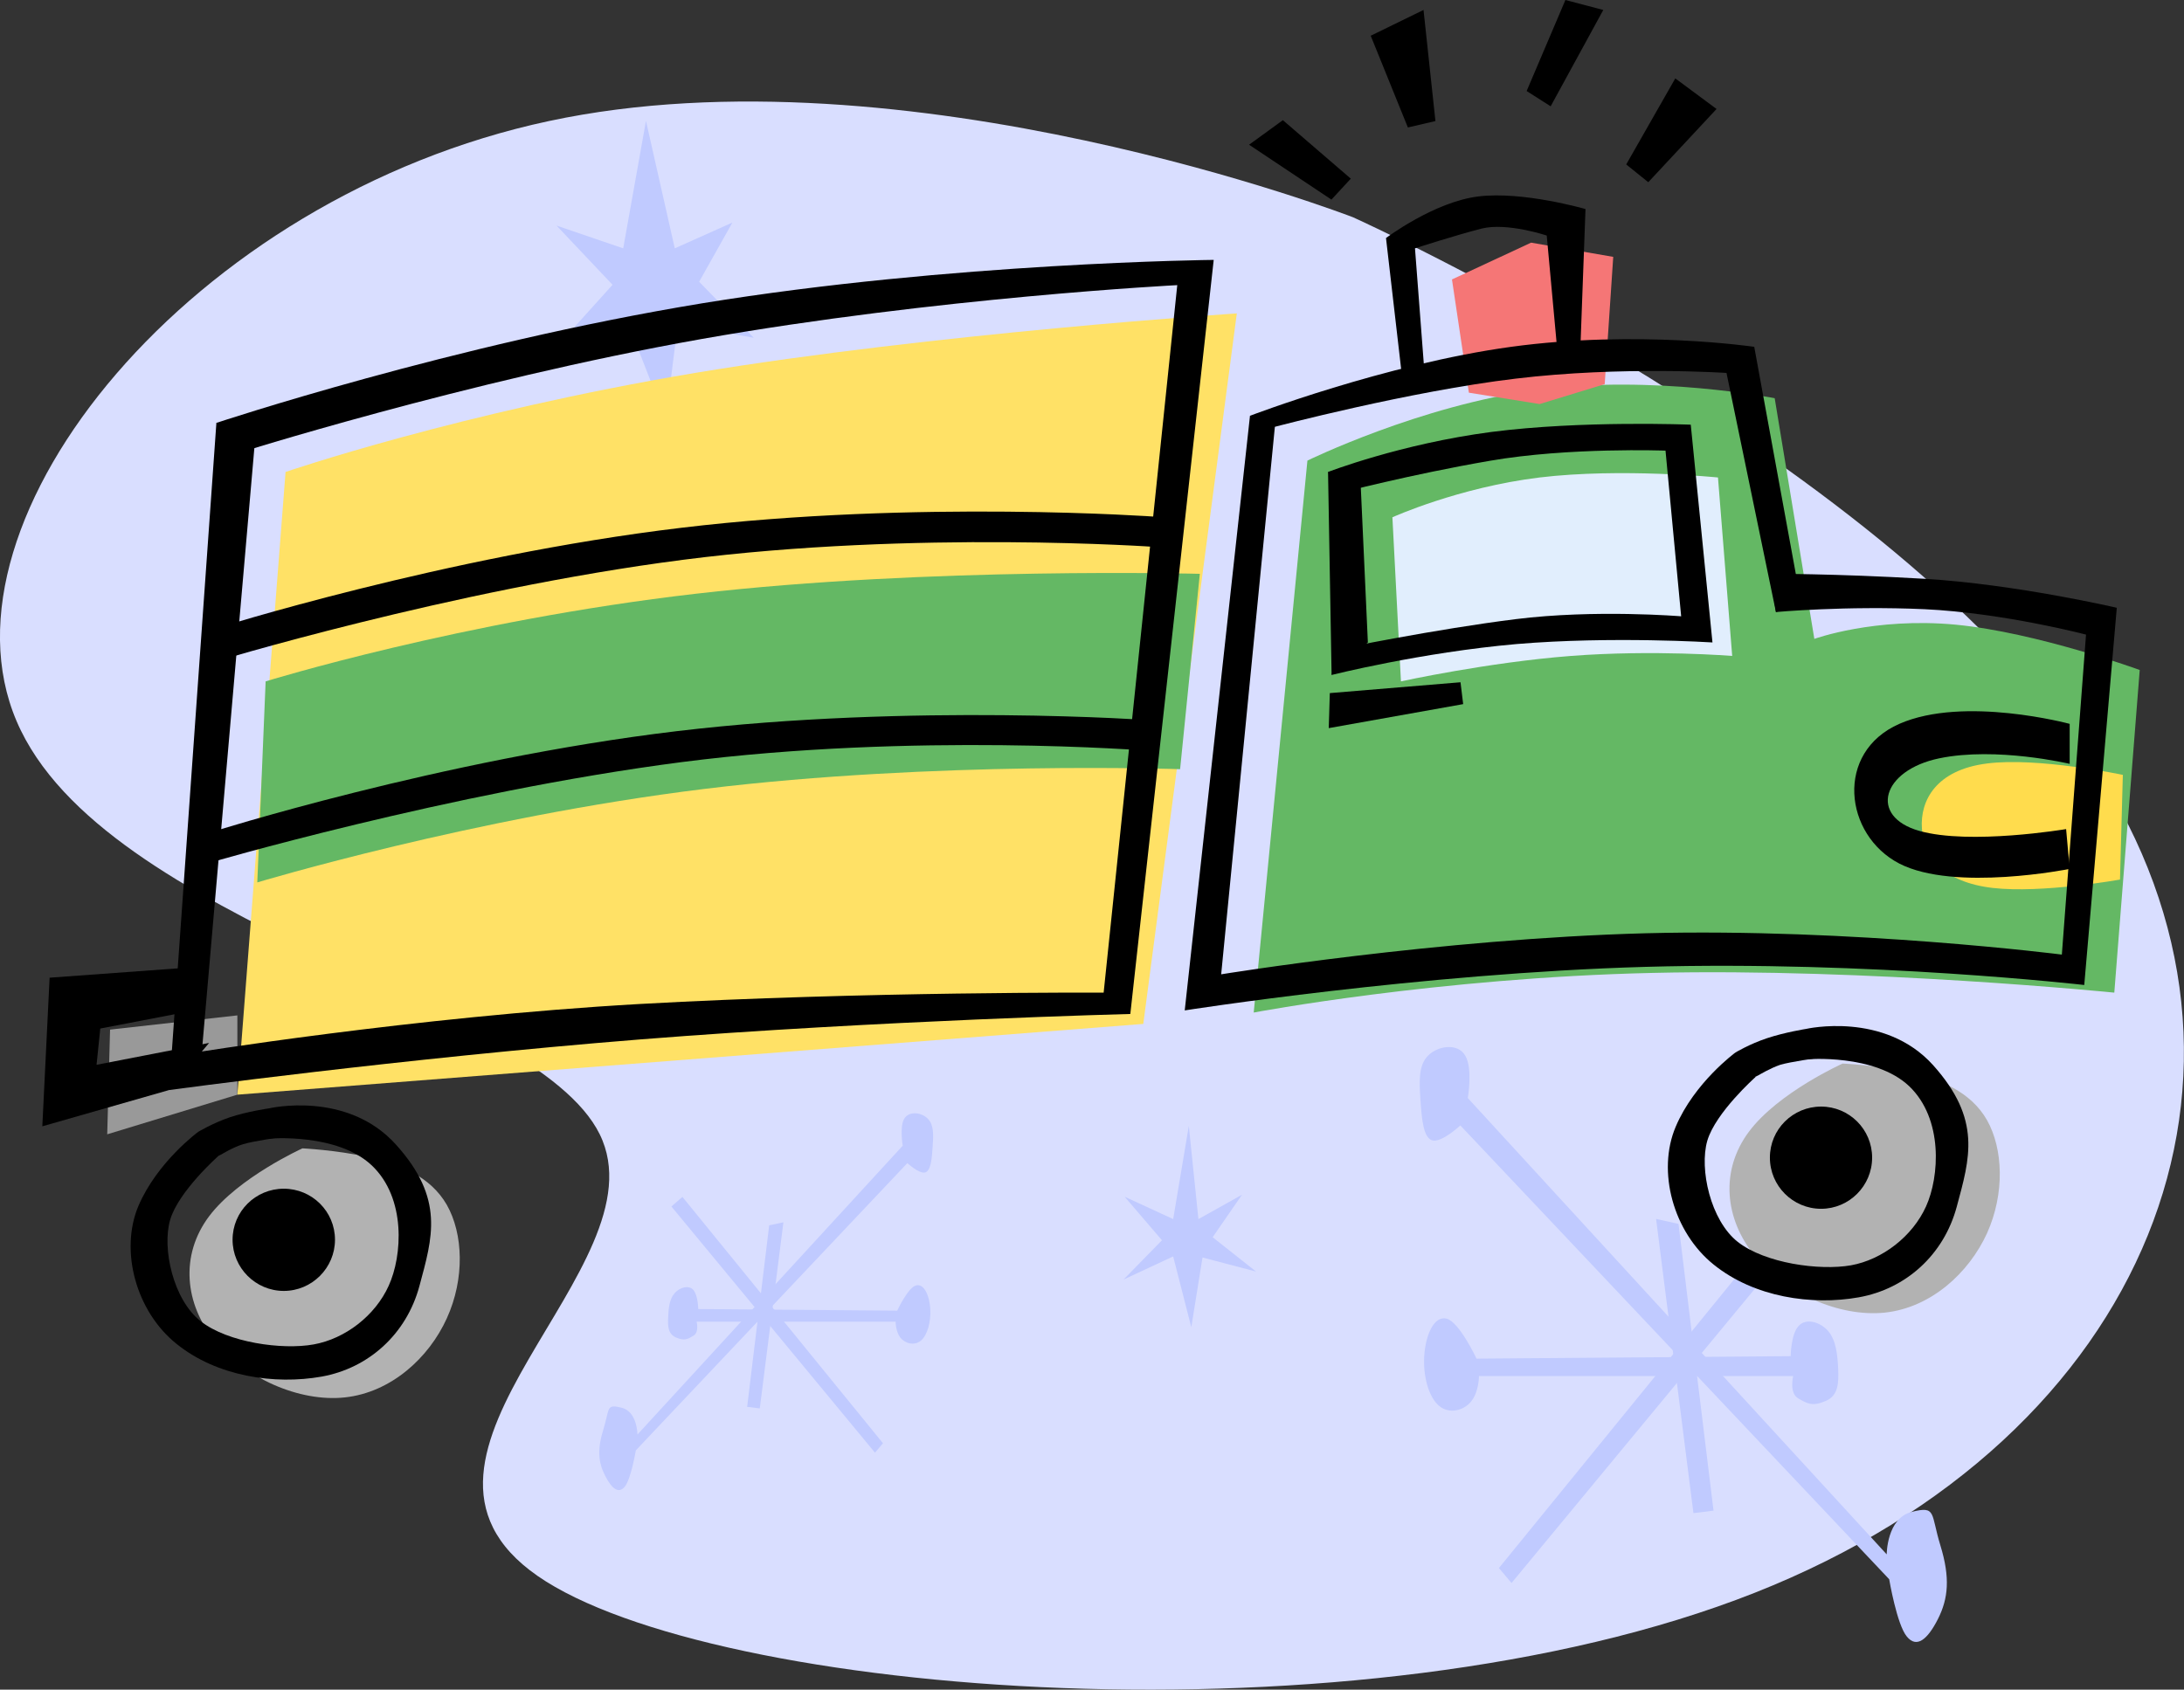 <?xml version="1.0" encoding="UTF-8"?>
<!DOCTYPE svg PUBLIC "-//W3C//DTD SVG 1.1//EN" "http://www.w3.org/Graphics/SVG/1.1/DTD/svg11.dtd">
<!-- Creator: CorelDRAW -->
<svg xmlns="http://www.w3.org/2000/svg" xml:space="preserve" width="122.828mm" height="95.049mm" version="1.1" style="shape-rendering:geometricPrecision; text-rendering:geometricPrecision; image-rendering:optimizeQuality; fill-rule:evenodd; clip-rule:evenodd"
viewBox="0 0 12283 9505"
 xmlns:xlink="http://www.w3.org/1999/xlink">
 <rect x="0" y="0" width="12283" height="9505" fill="#333333" stroke="none"/>
 <defs>
  <style type="text/css">
   <![CDATA[
    .fil3 {fill:#FFE166;fill-rule:nonzero}
    .fil5 {fill:#FFDC4D;fill-rule:nonzero}
    .fil6 {fill:#F57676;fill-rule:nonzero}
    .fil7 {fill:#E1EEFD;fill-rule:nonzero}
    .fil0 {fill:#D9DEFF;fill-rule:nonzero}
    .fil1 {fill:#C0CAFF;fill-rule:nonzero}
    .fil4 {fill:#64B864;fill-rule:nonzero}
    .fil9 {fill:black;fill-rule:nonzero}
    .fil2 {fill:#999999;fill-rule:nonzero}
    .fil8 {fill:#B2B2B2;fill-rule:nonzero}
   ]]>
  </style>
 </defs>
 <g id="Layer_x0020_1">
  <g id="vc012699.ai">
   <g>
    <g>
     <path class="fil0" d="M7609 1222c0,0 -2513,-971 -4522,-541 -2009,429 -3479,2236 -2994,3375 485,1139 2911,1575 3280,2325 369,750 -1325,1806 -350,2484 975,677 4622,974 6846,95 2225,-879 3033,-2935 1911,-4649 -1122,-1715 -4171,-3089 -4171,-3089z"/>
     <polygon class="fil1" points="6740,6858 6686,6334 6598,6858 6325,6732 6535,6977 6319,7198 6598,7068 6700,7466 6763,7074 7064,7153 6820,6960 6985,6721 "/>
     <polygon class="fil1" points="3795,1397 3633,680 3505,1397 3130,1269 3445,1602 3061,2028 3548,1858 3744,2361 3812,1824 4239,1900 3932,1585 4119,1252 "/>
     <g>
      <path class="fil1" d="M8213 6331c0,0 -100,94 -154,85 -54,-10 -63,-122 -70,-225 -7,-103 -13,-197 42,-252 54,-56 168,-74 210,0 43,73 14,238 14,238l2356 2567c0,0 0,-204 141,-239 140,-35 105,7 161,189 56,183 44,299 -14,414 -59,116 -120,166 -175,98 -56,-67 -99,-322 -99,-322l-2412 -2553z"/>
      <polygon class="fil1" points="8430,8821 10212,6633 10310,6717 8501,8905 "/>
      <polygon class="fil1" points="9314,6857 9524,8512 9637,8498 9440,6885 "/>
      <path class="fil1" d="M8304 7643c0,0 -96,-206 -168,-225 -72,-18 -119,95 -126,211 -7,115 26,232 84,280 58,48 141,26 182,-28 42,-54 42,-140 42,-140l1767 0c0,0 -24,96 29,126 52,30 80,46 154,14 73,-31 73,-105 70,-182 -4,-77 -11,-158 -56,-211 -45,-52 -127,-76 -168,-27 -42,47 -43,168 -43,168l-1767 14z"/>
     </g>
     <g>
      <polygon class="fil2" points="1335,5712 619,5792 603,6381 1335,6158 "/>
      <path class="fil3" d="M1606 2655c0,0 971,-334 2308,-558 1338,-222 3042,-334 3042,-334l-526 3997 -5095 398 271 -3503z"/>
      <path class="fil4" d="M7051 5696l302 -3105c0,0 633,-310 1290,-398 657,-87 1338,47 1338,47l223 1354c0,0 338,-123 795,-80 458,44 1035,255 1035,255l-143 1815c0,0 -1385,-139 -2595,-111 -1210,27 -2245,223 -2245,223z"/>
      <path class="fil5" d="M11939 4359c0,0 -479,-101 -764,-64 -286,36 -377,208 -366,366 10,158 121,302 398,334 276,32 716,-47 716,-47l16 -589z"/>
      <polygon class="fil6" points="8261,2209 8166,1572 8611,1365 9073,1445 9025,2161 8659,2273 "/>
      <path class="fil7" d="M7879 3833c0,0 489,-107 955,-143 466,-36 908,0 908,0l-80 -1004c0,0 -545,-55 -1003,0 -458,56 -828,224 -828,224l48 923z"/>
      <path class="fil4" d="M1494 3833c0,0 1107,-342 2420,-493 1314,-152 2834,-112 2834,-112l-111 1099c0,0 -1377,-48 -2675,111 -1298,159 -2515,526 -2515,526l47 -1131z"/>
      <path class="fil8" d="M10363 5983c0,0 -361,162 -526,382 -165,220 -137,493 32,700 169,207 473,346 732,319 259,-28 472,-223 574,-446 101,-224 91,-476 0,-637 -92,-161 -266,-231 -446,-271 -180,-39 -366,-47 -366,-47z"/>
      <path class="fil8" d="M1701 6460c0,0 -360,163 -525,382 -165,220 -137,494 32,701 168,207 473,346 732,318 259,-28 472,-222 573,-445 102,-224 92,-476 0,-638 -92,-160 -266,-231 -446,-270 -180,-39 -366,-48 -366,-48z"/>
      <g>
       <g>
        <path class="fil9" d="M1217 2379c0,0 1331,-443 2733,-673 1402,-229 2876,-244 2876,-244 0,0 -352,3182 -469,4242 0,0 -1402,36 -2754,143 -1351,108 -2652,285 -2652,285l102 -204c0,0 1273,-208 2543,-280 1269,-71 2611,-64 2611,-64l414 -3980c0,0 -1349,69 -2675,303 -1326,235 -2643,653 -2643,653l-86 -181z"/>
        <polygon class="fil9" points="1217,2379 951,6132 1128,5999 1441,2400 "/>
        <path class="fil9" d="M1201 3539c0,0 1305,-412 2631,-570 1326,-159 2672,-62 2672,-62l-2 170c0,0 -1354,-96 -2660,72 -1305,168 -2659,581 -2659,581l18 -191z"/>
        <path class="fil9" d="M1176 4685c0,0 1305,-414 2631,-572 1326,-158 2672,-61 2672,-61l-25 171c0,0 -1314,-104 -2619,64 -1306,169 -2683,574 -2683,574l24 -176z"/>
        <polygon class="fil9" points="951,6132 238,6336 279,5500 1115,5439 1094,5684 564,5786 543,5990 1176,5867 "/>
        <path class="fil9" d="M7030 2339l-367 3345c0,0 1326,-209 2591,-245 1264,-36 2468,102 2468,102l183 -2122c0,0 -566,-132 -1081,-163 -515,-30 -868,-28 -868,-28l32 215c0,0 393,-36 836,-16 444,21 908,143 908,143l-136 1800c0,0 -1178,-150 -2340,-120 -1163,31 -2388,231 -2388,231l302 -3080 -140 -62z"/>
        <path class="fil9" d="M7030 2339c0,0 760,-291 1469,-388 709,-97 1367,0 1367,0l265 1448 -143 44 -278 -1345c0,0 -590,-40 -1186,32 -597,71 -1354,271 -1354,271l-87 119 -53 -181z"/>
        <path class="fil9" d="M7887 2135l-92 -796c0,0 271,-204 520,-234 250,-31 602,71 602,71l-30 815 -125 19 -63 -685c0,0 -224,-75 -367,-39 -142,36 -374,111 -374,111l56 733 -127 5z"/>
        <path class="fil9" d="M7469 2655c0,0 408,-158 918,-225 510,-66 1122,-41 1122,-41l122 1225c0,0 -566,-36 -1101,9 -536,47 -1041,174 -1041,174l39 -146c0,0 547,-112 996,-168 448,-56 931,-16 931,-16l-88 -932c0,0 -543,-20 -987,57 -443,76 -852,183 -852,183l-59 -120z"/>
        <polygon class="fil9" points="7469,2655 7489,3797 7693,3614 7653,2736 "/>
        <path class="fil9" d="M11640 4072c0,0 -594,-160 -958,0 -364,160 -311,625 0,786 311,160 958,30 958,30l-20 -224c0,0 -541,91 -826,10 -285,-81 -210,-341 112,-408 322,-67 734,31 734,31l0 -225z"/>
        <g>
         <path class="fil9" d="M1513 6235c0,0 438,-103 714,204 275,305 205,523 132,795 -73,272 -287,463 -550,510 -264,47 -588,0 -816,-184 -229,-183 -320,-525 -215,-775 106,-249 337,-418 337,-418l112 137c0,0 -224,199 -270,358 -47,160 17,449 171,570 153,121 460,163 636,131 178,-32 346,-162 422,-330 77,-168 99,-493 -95,-677 -194,-183 -573,-151 -573,-151l-5 -170z"/>
         <path class="fil9" d="M1115 6367c0,0 79,-48 178,-82 100,-33 220,-50 220,-50l188 107 -120 55c0,0 -158,22 -215,40 -56,17 -119,56 -119,56l-117 58 -15 -184z"/>
        </g>
        <polygon class="fil9" points="7597,1005 7215,676 7025,814 7488,1123 "/>
        <polygon class="fil9" points="7479,3899 7473,4096 8229,3961 8214,3838 "/>
        <g>
         <path class="fil9" d="M10158 5788c0,0 439,-101 714,204 275,307 206,524 133,796 -73,272 -287,463 -551,510 -264,47 -588,0 -816,-184 -228,-183 -320,-525 -214,-775 105,-249 336,-418 336,-418l113 138c0,0 -224,199 -271,358 -46,159 18,448 171,569 154,121 460,163 637,132 177,-32 346,-163 422,-331 76,-167 98,-493 -95,-677 -194,-183 -574,-151 -574,-151l-5 -171z"/>
         <path class="fil9" d="M9760 5921c0,0 79,-48 179,-81 99,-33 219,-52 219,-52l189 108 -120 55c0,0 -159,22 -215,39 -56,19 -119,57 -119,57l-117 58 -16 -184z"/>
        </g>
        <polygon class="fil9" points="8073,681 8006,56 7709,201 7918,717 "/>
        <polygon class="fil9" points="9270,1025 9654,613 9422,441 9146,925 "/>
        <polygon class="fil9" points="8721,598 9017,56 8804,0 8586,512 "/>
       </g>
       <path class="fil9" d="M1596 7262c159,0 288,-130 288,-288 0,-159 -129,-287 -288,-287 -159,0 -288,128 -288,287 0,158 129,288 288,288z"/>
       <path class="fil9" d="M10242 6800c158,0 287,-129 287,-288 0,-159 -129,-287 -287,-287 -159,0 -288,128 -288,287 0,159 129,288 288,288z"/>
      </g>
     </g>
     <g>
      <path class="fil1" d="M5103 6543c0,0 64,59 98,53 34,-6 40,-78 44,-142 5,-66 8,-125 -26,-160 -34,-36 -106,-47 -134,0 -26,46 -8,151 -8,151l-1492 1625c0,0 0,-129 -89,-151 -89,-22 -66,4 -102,120 -36,115 -29,188 9,262 37,73 76,105 111,62 35,-43 62,-204 62,-204l1527 -1616z"/>
      <polygon class="fil1" points="4966,8119 3838,6733 3776,6787 4921,8172 "/>
      <polygon class="fil1" points="4406,6876 4273,7923 4202,7914 4326,6893 "/>
      <path class="fil1" d="M5046 7373c0,0 61,-131 106,-142 46,-12 76,60 80,133 4,73 -16,147 -53,178 -37,30 -89,16 -116,-18 -26,-35 -26,-89 -26,-89l-1119 0c0,0 15,60 -18,79 -33,20 -51,30 -98,10 -46,-20 -47,-67 -44,-116 2,-49 7,-100 36,-133 28,-33 80,-48 106,-18 26,31 27,107 27,107l1119 9z"/>
     </g>
    </g>
   </g>
  </g>
 </g>
</svg>
